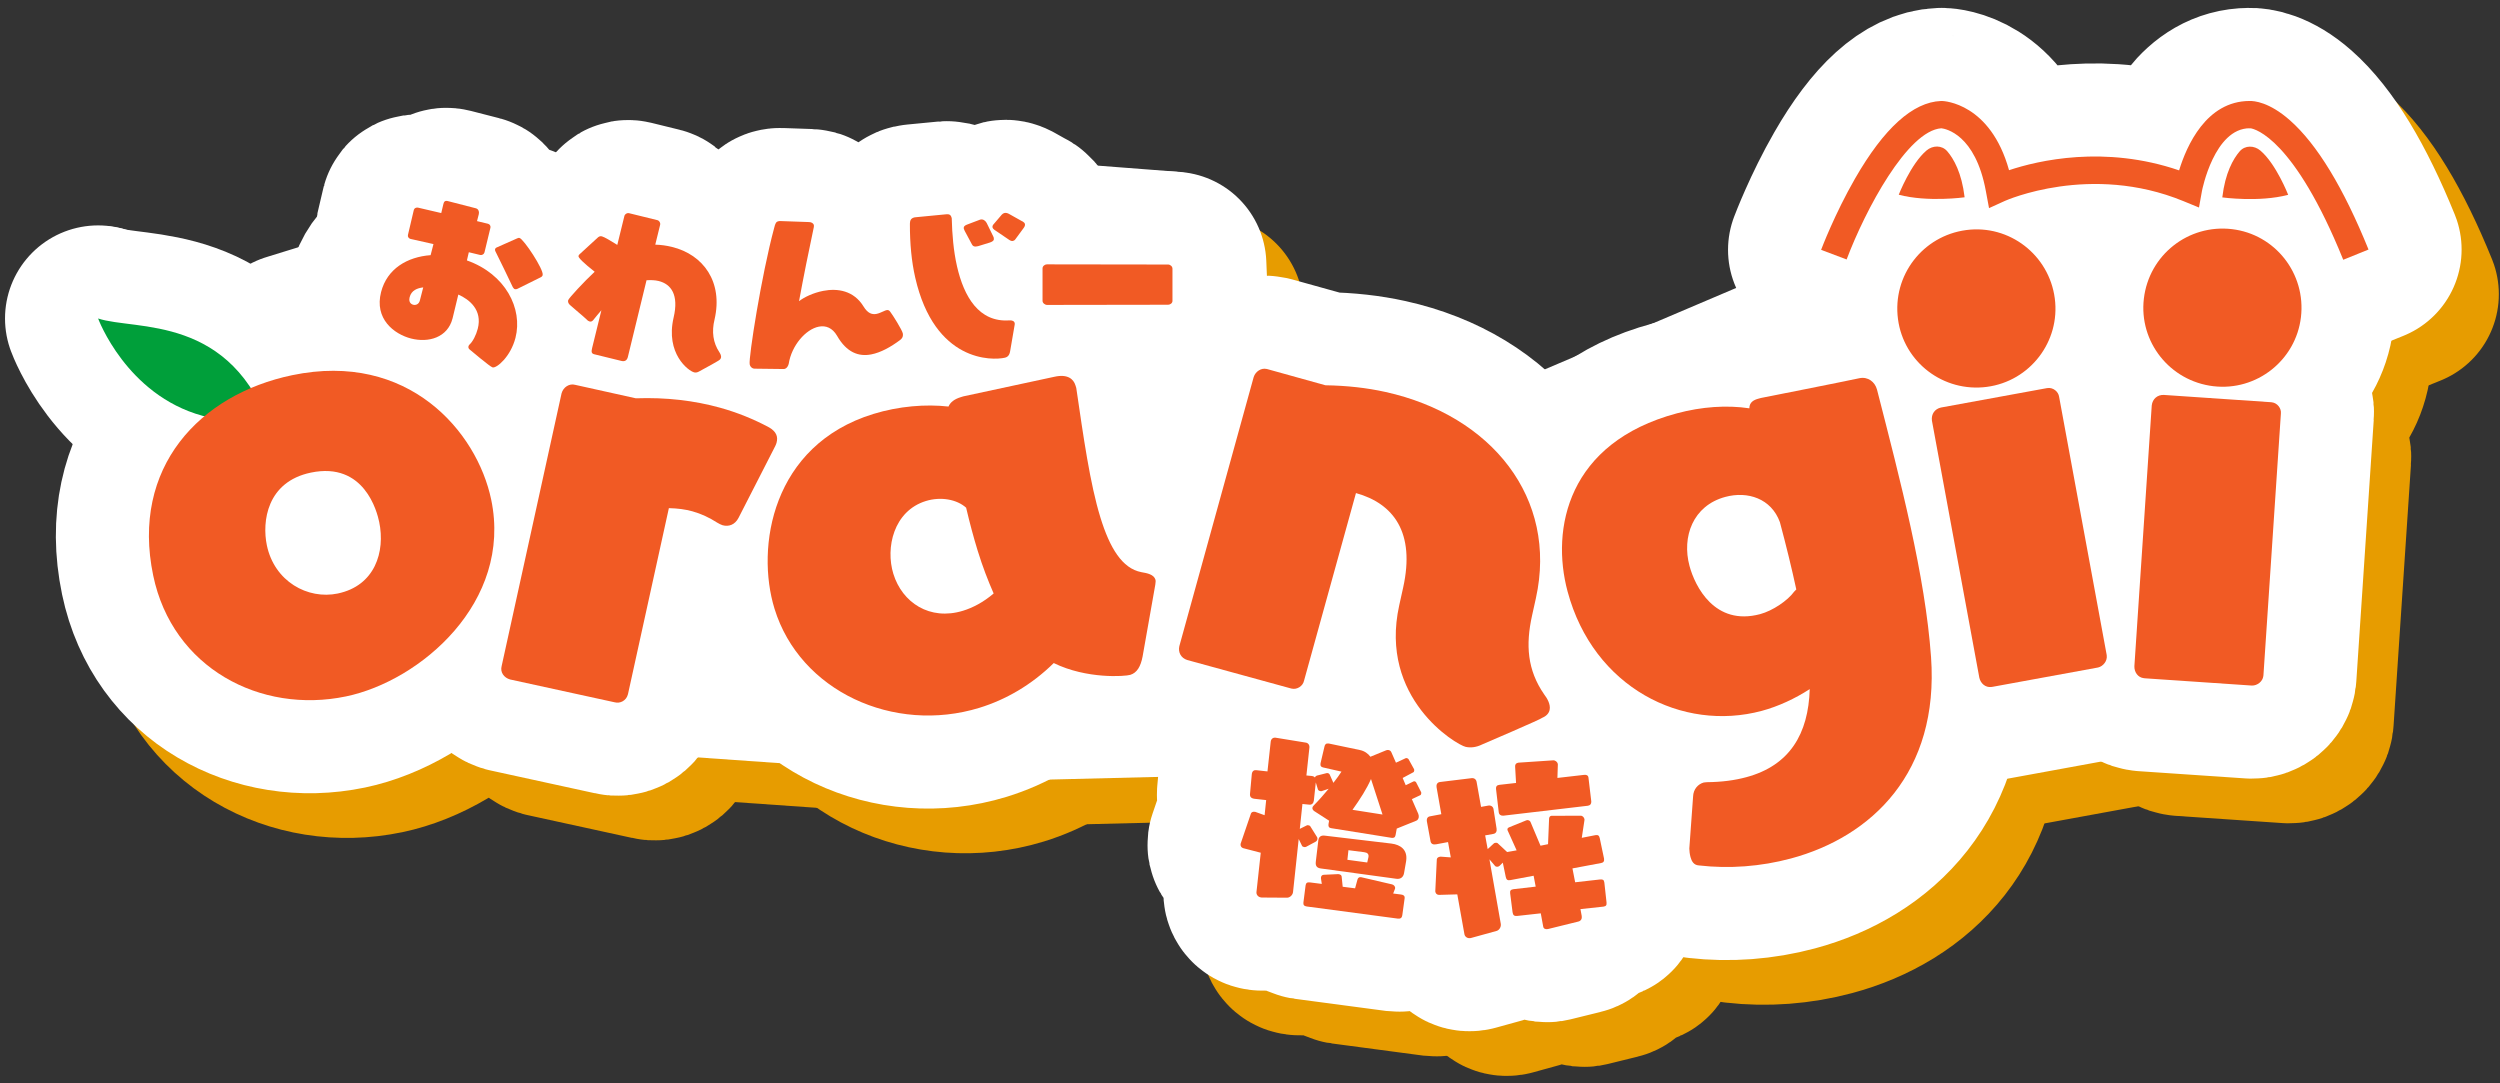 <?xml version="1.0" encoding="UTF-8"?><svg id="a" xmlns="http://www.w3.org/2000/svg" viewBox="0 0 2686 1164"><rect x="0" y="0" width="2686" height="1164" fill="#333333" stroke="none"/><defs><style>.u{fill:#f15a24;}.u,.v,.w{stroke-width:0px;}.x{stroke:#fff;}.x,.y{fill:none;stroke-linecap:round;stroke-linejoin:round;stroke-width:200px;}.y{stroke:#e79c00;}.v{fill:#fff;}.w{fill:#009f3a;}</style></defs><g id="b"><polygon class="y" points="2040.59 408.49 1698.52 554.05 1308.59 524.49 1300.59 332.49 1092.59 316.49 716.59 308.49 355.7 419.78 325.04 728.93 1141.25 786.18 2184.59 760.49 2427.64 554.05 2373.97 312.91 2040.59 408.49"/><g id="c"><path class="y" d="M1540.68,938.23l-1.28,7c-.53,2.64-1.96,3.23-4.24,2.94l-64.88-10.37c-2.29-.29-3.28-1.58-2.97-4.06l.07-.57.63-3.41-16.1-10.37c-1.24-.93-2.04-2.2-1.87-3.53.1-.76.6-1.66,1.48-2.52,5.11-5.16,10.77-11.6,16.02-17.9l-7.48,2.53c-.4.14-.78.09-1.36.02-.95-.12-2.24-.67-2.69-1.7l-2.32-7.65-2.09,19.48c-.34,2.67-1.97,4.78-5.01,4.4l-7.26-.73-2.82,26.74,7.44-3.7c.43-.33,1-.26,1.76-.16.76.1,1.69.41,2.16,1.24l7.24,11.57c.31.62.43,1.22.33,1.98-.15,1.14-.89,2.4-1.91,2.85l-10.18,5.48c-.62.31-1.41.4-1.98.33-1.14-.14-2.23-.67-2.52-1.48l-3.53-7.22-6.1,57.1c-.41,3.24-3.47,5.95-6.37,5.97l-27.27-.18-.76-.1c-3.24-.41-5.21-3.18-4.87-5.84l4.59-42.19-18.93-4.92c-2.04-.65-2.97-2.51-2.75-4.22l.07-.57,11.09-32.46c.58-1.48,2.2-2.04,3.91-1.83l.76.1,9.99,3.59,1.68-16.24-12.41-1.38c-3.81-.48-5.14-2.2-4.97-5.09l1.93-21.24.05-.38c.41-3.24,2.48-4.33,4.77-4.04l12.03,1.33,3.5-32.07c.36-2.86,2.51-4.52,5.17-4.18l32.43,5.28c2.67.34,4.31,2.68,3.94,5.53l-3.21,29.79,6.12.58c1.14.15,2.24.67,3.09,1.55.31-.93.98-1.62,2.2-2.04l10.2-2.58c.4-.14.78-.09,1.16-.05.95.12,1.86.63,2.31,1.65l3.92,8.82c3.46-4.4,6.52-8.66,8.69-12.06l-19.38-4.4c-2.45-.5-3.47-1.6-3.18-3.89l.12-.95,4.21-17.85c.46-2.07,1.6-3.47,4.27-3.14l.57.07,33,6.91c5.09,1.03,8.99,3.85,11.47,7.26l16.95-6.94c.81-.28,1.6-.38,2.36-.28,1.33.17,2.59.91,3.18,2.34l4.96,11.28,10.49-4.86c.21-.17.59-.12.97-.07.76.1,1.5.38,2,1.03l5.98,10.82c.14.41.26,1,.19,1.58-.1.76-.38,1.5-1,1.81l-11.42,6.1,3.27,7.77,8.25-3.98c.4-.14.81-.28,1.19-.23.57.07,1.47.57,1.78,1.2l5.27,10.34c.33.43.26,1,.19,1.58-.1.76-.38,1.5-1.01,1.81l-9.06,4.27,6.9,15.78c.42,1.22.66,2.4.51,3.55-.22,1.72-1.2,3.33-2.82,3.9l-20.81,8.39ZM1444.1,1021.96c-3.05-.39-4.02-1.87-3.7-4.34l2.32-18.29c.34-2.67,1.82-3.64,4.48-3.3l12.95,1.65-.85-5.53c-.12-.6-.07-.98,0-1.55.19-1.52,1.1-2.57,2.86-2.73l15.58-.73.76.1c1.72.22,2.93,1.34,2.97,2.5l1.12,10.98,13.33,1.69,2.54-9.36c.41-1.69,1.72-2.88,3.63-2.63l.38.05,33.09,7.69c1.88.43,3.59,2.2,3.35,4.1l-.07.57-2.01,5.16,8.57,1.09c2.67.34,4.07,1.49,3.73,4.15l-2.49,18.07c-.34,2.67-1.87,4.02-4.72,3.66l-97.84-13.02ZM1459.54,981.15c-4.19-.53-6.5-2.18-5.82-7.52l2.71-22.88c.48-3.81,3.01-5.43,6.82-4.94l71.7,8.53c10.09,1.28,17.32,6.85,15.89,18.09l-.15,1.14-2.17,12.5c-.75,4.35-3.76,6.68-8.13,6.12l-80.86-11.05ZM1513,884.97c-4.41,10.28-11.64,21.55-19.88,33.09l32.26,5.07-12.38-38.15ZM1510.27,968.82l.05-.38c.34-2.67-.99-4.38-4.61-4.84l-16.95-2.15-1.12,10.31,21.31,2.9,1.32-5.83Z"/><path class="y" d="M1762.12,1022.14l-24.08,2.6,1.32,7.18.06.38c.42,2.66-.75,5.17-3.75,5.84l-32.38,7.98-.57.09c-2.47.39-4.35-.49-4.71-2.76l-2.6-14.17-25.41,2.81c-3.25.31-4.41-.86-4.91-4.09l-2.55-20.01c-.47-3.03.7-4.19,3.17-4.58l.76-.12,23.48-2.7-2.22-11.7-24.74,4.65-.57.09c-2.84.44-3.97-.55-4.61-3.36l-3.19-15.43-3.54,3.47c-.51.47-1.24.77-1.81.86-1.33.21-2.55-.18-3.05-.88l-5.96-7.04,12.21,69.42c.5,3.23-1.68,6.68-4.47,7.5l-27.57,7.61-.76.12c-3.23.5-5.89-1.61-6.3-4.26l-7.65-42.73-19.74.56c-2.14-.06-3.55-1.58-3.82-3.29l-.09-.57,1.64-34.27c.14-1.58,1.54-2.57,3.25-2.84l.76-.12,11.01.81-2.96-16.45-13.03,2.43c-3.42.53-5.36-.72-5.81-3.56l-3.86-20.97c-.53-3.42.93-5.2,3.4-5.58l12.08-2.28-5.13-29.13c-.42-2.66.78-4.98,3.43-5.4l.38-.06,33.95-4.14c2.87-.25,4.88,1.38,5.32,4.22l4.75,26.66,7.94-1.43c2.47-.39,5.01.97,5.46,3.81l3.29,21.06c.42,2.66-.56,5.14-3.59,5.61l-8.7,1.56,2.7,14.74,6.63-6.09c.32-.44,1.08-.56,1.65-.65.95-.15,1.93-.1,2.61.56l10.01,9.32,10.22-1.79-9.51-21.06c-.25-.35-.31-.73-.37-1.11-.21-1.33.62-2.24,2.65-2.94l17.18-6.96c.38-.06.73-.31,1.11-.37,1.71-.27,3.21.66,3.77,1.74l10.82,25.71,8.1-1.65,1.13-27.58c.14-1.58.94-2.67,2.46-2.91.38-.06.79.07,1.17.01l30.5-.1c1.95.08,3.61,1.96,3.9,3.86.03.19-.1.6-.04.98l-2.87,18.91,14.71-2.88c2.66-.42,3.94.36,4.58,3.17l4.55,21.64.09.57c.42,2.66-.7,4.19-3.17,4.58l-30.78,5.78,2.91,14.9,26.93-3.04c2.87-.26,3.97.55,4.36,3.01l.12.76,2.31,21.02c.26,2.87-.55,3.97-3.2,4.39l-.76.12ZM1745.76,913.72l-90.46,10.64c-2.68.23-4.63-1.02-5.02-3.49l-2.91-24.81c-.34-3.44,1.05-4.44,3.52-4.82l17.95-2.03-.99-17.53c-.17-2.31.95-3.84,3.23-4.2l.57-.09,36.93-2.47c2.5-.2,4.75,1.78,5.08,3.87l.09.57-.46,14.46,28.25-3.25c2.47-.39,4.7.23,5.08,2.7l3.06,25.76c.2,2.5-1.09,4.25-3.55,4.64l-.38.06Z"/></g><g id="d"><path class="y" d="M332.01,512.78c-42.36-128.13-146.75-109.25-186.62-122.61,0,0,30.25,82.07,112.09,104.53,81.84,22.46,74.53,18.08,74.53,18.08Z"/><path class="y" d="M147.61,390.81c31.68,43.46,132.28,52.48,180.56,122.34"/></g><g id="e"><path class="y" d="M411.71,796.23c-91.92,19.15-186.43-30.61-207.1-129.86-24.2-116.18,50.08-194.61,149.34-215.28,124.63-25.96,198.53,60.45,213.8,133.76,22.91,109.98-75.95,194.7-156.03,211.38ZM447.39,608.74c-2.23-10.72-15.88-64.95-73.4-52.97-47.37,9.87-52.57,52.72-47.28,78.1,8.11,38.91,43.96,58.51,76.11,51.81,40.04-8.34,51.28-44.8,44.58-76.95Z"/><path class="y" d="M588.12,778.05c-6.66-1.84-10.98-7.82-9.14-14.48l64.37-292.99c1.84-6.66,8.38-10.83,14.49-9.14l65.32,14.49c32.59-1.14,62.69,2.41,90.45,10.1,18.88,5.23,36.58,12.52,52.72,21.17,7.71,4.53,9.82,9.89,7.97,16.55-.61,2.22-1.78,4.29-3.11,6.91l-37.77,73.83c-3.82,7.31-10.44,9.66-17.11,7.81-1.67-.46-3.73-1.63-5.8-2.8-8.12-5.24-17.09-9.51-26.53-12.13-7.77-2.15-15.85-3.2-25.35-3.43l-43.85,199.45-.31,1.11c-1.69,6.11-8.07,9.71-14.18,8.02l-112.17-24.48Z"/><path class="y" d="M1267.61,753.32c-2.07,10.89-6.06,17.54-13.21,19.74-5.5,1.69-46.76,4.74-82.25-12.67-24.06,23.67-51.75,39.43-79.83,48.07-91.95,28.29-192.91-17.8-220.18-106.44-20.33-66.07-2.83-175.72,106.19-209.26,27.53-8.47,56.37-10.71,80.72-7.96,2.12-4.87,6.57-8.04,13.17-10.08l2.75-.85,97.79-21.04c14.66-3.3,20.71,2.67,22.74,9.27l.85,2.76c7.7,52.47,14.73,102.74,25.91,139.08,10.17,33.04,23.5,54.85,44,58.79,6.35,1.05,13.43,2.5,15.12,8,.34,1.1.3,2.93-.13,5.47l-13.64,77.12ZM1090.42,639.69c-4.4-14.31-8.43-29.35-12.41-46.21-10-8.98-27.23-12.11-43.2-7.2-34.68,10.67-43.63,50.18-34.99,78.26,9.49,30.83,39.09,50.65,74.88,39.64,10.46-3.22,21.9-9.15,32.87-18.55-6.05-13.81-11.9-28.89-17.15-45.95Z"/><path class="y" d="M1686.06,709.28c-6.97,31.5-5.26,58.43,13.08,84.9,2.75,3.56,7.13,10.43,5.76,16.62-.75,3.37-3.18,6.37-7.74,8.31-.25,1.13-64.77,28.74-64.77,28.74-6.62,3.26-12.62,3.7-17.68,2.58-10.13-2.24-93.52-51.96-71.38-152.08l4.23-19.12c13.06-59.06-10.15-90.15-50.71-101.48l-55.85,201.8c-1.25,5.63-7.43,9.57-13.05,8.32l-1.13-.25-111.24-30.5c-6.63-2.06-10.01-8.11-8.51-14.86l79.88-289.12c1.93-6.06,8.11-10.01,13.74-8.76l1.13.25,62.25,17.31c22.93.36,44.24,2.71,64.49,7.19,114.18,25.26,185.37,114.16,161.61,221.59l-4.11,18.56Z"/><path class="y" d="M1859.06,903.72c.28-7.83,5.36-13.37,11.48-15.01,1.11-.3,2.38-.04,3.49-.34,16.06-.14,29.86-2.05,42.11-5.34,46.73-12.54,66.83-46.57,68.23-94.66-15.75,10.2-33.77,18.61-51.57,23.39-85.12,22.85-180.82-24.82-208.6-128.31-18.07-67.32.03-159.86,117.43-191.37,26.7-7.17,53.64-9.03,77.88-5.39.02-6.57,4.74-9.02,9.74-10.37l2.78-.75s92.89-18.37,105.83-21.25c9.05-1.83,16.56,3.91,18.8,12.25,25.17,98.22,51.8,199.62,58.06,287.41,8.85,124.07-63.88,193.1-150.67,216.4-32.27,8.66-66.18,11.2-98.8,7.43-5.45-.32-7.76-4.48-8.96-8.93-.9-3.34-1.24-6.83-1.28-9.2l4.06-55.96ZM1969.94,681.3c-4.86-22.56-10.88-47.18-17.6-72.22-9.25-25.55-34.68-33.64-58.6-27.22-35.05,9.41-46.91,43.01-38.54,74.17,5.82,21.69,26.97,64.92,75.93,51.78,13.36-3.58,29.52-14.48,36.48-24.1l2.34-2.41Z"/><path class="y" d="M2174.78,463.65c-46.83,6.17-89.49-26.55-95.59-72.81-6.17-46.83,26.55-89.49,73.38-95.67,46.26-6.1,88.92,26.62,95.1,73.45,6.1,46.26-26.62,88.92-72.88,95.02ZM2180.67,785.93l-1.14.15c-6.28.83-11.53-3.71-12.93-9.92l-50.94-276.25c-.9-6.85,2.99-12.6,9.76-14.07l113.47-20.77,1.14-.15c5.71-.75,11.53,3.71,12.28,9.42l51.02,276.82.15,1.15c.75,5.71-3.71,11.53-9.34,12.85l-113.47,20.78Z"/><path class="y" d="M2418.08,462.95c-46.91-5.55-80.2-47.77-74.71-94.11,5.55-46.91,47.77-80.2,94.68-74.65,46.34,5.48,79.63,47.71,74.08,94.61-5.48,46.34-47.71,79.63-94.04,74.14ZM2344.41,776.76l-1.14-.14c-6.29-.74-10.26-6.44-10.09-12.8l18.66-280.28c.81-6.87,6-11.47,12.93-11.23l115.09,7.82,1.14.14c5.72.68,10.26,6.43,9.58,12.16l-18.73,280.85-.14,1.15c-.68,5.72-6.43,10.26-12.22,10.15l-115.09-7.81Z"/></g><g id="f"><path class="y" d="M526.17,390.24c-5.26,20.46-25.79,26.28-44.57,21.45-18.22-4.69-39.58-21.08-32.17-49.9,6.45-25.11,28.15-37.77,53.22-39.65l3.06-11.9-24.74-5.56c-1.86-.48-3.15-2.4-2.67-4.26l6.28-26.73.05-.19c.48-1.86,2.49-2.73,4.39-2.44l25.06,5.85c1.15-4.46,1.82-7.86,2.3-9.72.57-2.23,1.43-4,4.78-3.14l30.13,7.74c3.16.81,3.65,4.31,3.13,6.35l-1.91,7.44,11.57,2.78.37.1c1.86.48,2.91,2.53,2.48,4.2l-6.41,26.5c-.48,1.86-2.4,3.15-4.49,2.81l-12.32-2.97c-.77,2.98-1.29,5.81-2.06,8.8,41.44,14.62,60.25,51.76,52.17,83.19-5.16,20.08-20.15,32.88-24.61,31.74-2.79-.72-23.45-18.32-24.6-19.22-1.16-.89-1.61-2.2-1.28-3.5.14-.56.47-1.06,1.03-1.72,3.61-3.24,7.19-10.24,8.96-17.12,5.21-20.27-9.15-31.5-20.9-36.7l-6.04,25.02-.19.74ZM494.72,356.78c-6.34.75-12.69,3.09-14.6,10.52-1.72,6.7,3.3,7.99,3.86,8.13,2.79.72,6.1-.62,7.11-4.52l3.63-14.13ZM596.06,358.25c-1.12.5-1.96.68-2.7.49-.93-.24-1.72-1.04-2.41-2.21-4.22-9.02-14.47-30.09-18.79-38.73-.23-.66-.46-1.31-.27-2.05s.8-1.58,2.11-2.04l21.49-9.54c1.12-.5,1.77-.73,2.7-.49,4.46,1.15,26.32,34.13,24.84,39.89-.24.92-.85,1.76-2.2,2.4l-24.77,12.27Z"/><path class="y" d="M678.67,428.69c-3.17-.78-3.55-2.46-2.5-6.74l9.98-40.65c-3.01,3.41-5.89,7.06-8.71,10.51-1.11,1.31-2.28,2.02-3.95,1.6-.93-.23-2.15-.92-3.22-2.18-4.49-4.27-13.41-11.4-18.09-15.71-1.92-1.85-2.07-3.68-1.74-4.98.5-2.05,17.2-20.1,28.47-30.57q-18.04-14.32-17.39-16.93c.14-.56.51-1.27,1.02-1.73l19.39-17.78c1.3-1.27,2.69-2.11,4.75-1.6,2.61.64,10.36,5.31,16.53,9.2l7.6-30.96c.55-2.24,2.87-3.65,5.11-3.1l30.21,7.42c2.24.55,3.65,2.87,3.1,5.11l-5.22,21.26c6.29.16,12.21,1.02,17.98,2.44,33.75,8.29,55.02,37.63,45.73,77.87-3.25,13.24-1.62,25.1,5.18,35.28.7,1.16,2.29,3.53,1.7,5.95-.28,1.12-1.11,2.1-2.5,2.95-.09.37-20.86,11.68-20.86,11.68-2.09,1.26-3.9,1.41-5.4,1.05-6.34-1.56-31.01-20.27-22.13-58.82,5.86-24.67-2.8-36.08-16.04-39.34-4.1-1.01-8.43-1.08-13.04-.83l-20.06,82.47c-.87,3.54-3.24,5.13-6.78,4.26l-29.09-7.14Z"/><path class="y" d="M850.88,444.12c-2.75-.05-4.88-1.99-5.43-4.82-1.27-6.6,12.53-95.3,26.33-146.46,1.2-4.93,2.04-6.65,4.68-7.16.57-.11,1.13-.22,1.92-.18l30.91,1.08c2.56.09,4.74,1.23,5.17,3.5.07.38.03,1.17-.05,1.77-5.45,25.5-11.34,54.79-15.92,79.73,5.26-4.14,15.09-8.97,26.02-11.08,15.27-2.94,32.76-.45,43.34,16.87,4.58,7.53,9.32,8.76,13.84,7.89,2.64-.51,5.13-1.77,7.67-2.85,1.25-.63,2.34-1.04,3.29-1.22,1.32-.25,2.33-.06,3.6,1.46,2.58,3.22,13.04,19.97,13.73,23.55.44,2.26.15,4.86-3.1,7.25-9.92,7.39-20.51,13.33-30.87,15.33-13.39,2.58-26.38-1.95-36.73-20.1-4.95-8.43-11.94-11.19-19.48-9.74-14.14,2.73-29.33,20.32-32.4,39.89-.43,1.84-1.77,5.03-4.79,5.61-.38.07-.79-.04-1.17.03l-30.58-.37Z"/><path class="y" d="M1125.36,424.91c-.7,4.7-2.61,6.7-5.79,7.43-13.29,3.03-75.43,5.19-96.27-86.16-3.93-17.22-5.77-36.5-5.7-57.78.19-2.61.26-5.77,4.94-6.84.56-.13,1.17-.07,1.73-.2l32.95-3.18c2.9-.27,4.59,1.12,5.19,3.74.13.56.26,1.12.19,1.73.38,15.47,1.77,33.67,5.62,50.52,7.39,32.39,23.43,60.43,56.37,58.04,2.52-.18,5.06.62,5.58,2.86.13.56.07,1.17.01,1.77l-4.82,28.08ZM1091.4,312.32l-1.5.34c-2.81.64-4.52.05-5.55-1.88l-7.9-14.75c-.4-.89-.76-1.6-.89-2.16-.55-2.43.96-3.56,3.12-4.45l14.32-5.43.56-.13c2.81-.64,5.46,1.51,6.58,3.82l7.01,14.35c.32.51.45,1.08.57,1.64.51,2.25-.54,3.67-4.01,4.85l-12.33,3.8ZM1131.06,304.86c-.72,1.15-1.76,1.78-2.7,1.99-1.31.3-2.6-.19-3.98-1.06l-16.07-10.91c-1.19-.91-1.78-1.76-1.95-2.5-.34-1.5.53-2.88,1.33-3.65l8.55-10.03c.95-1,1.8-1.59,2.93-1.85,1.5-.34,3.16.06,4.73.88l14.23,7.98.65.25c1.38.86,2.16,1.67,2.41,2.79s-.19,2.61-1.25,4.03l-8.87,12.07Z"/><path class="y" d="M1164.9,375.61c-2.11,0-4.8-1.92-4.8-4.41v-34.95c0-2.3,2.5-4.22,4.61-4.22l130.38.19c2.11,0,4.61,1.92,4.61,4.42v34.75c0,2.3-2.5,4.03-4.61,4.03l-130.19.2Z"/></g><g id="g"><path class="y" d="M2557.58,327.1c-52.75-130.21-94.69-140.51-99.58-141.27l-1.12.25.23-.29c-38.13,0-51.19,66.65-51.31,67.32l-3.21,17.85-16.78-6.89c-99.89-41.05-190.82-.64-191.73-.23l-17.07,7.77-3.43-18.43c-11.25-60.95-43.29-66.83-47.8-67.36-36.3,2.51-81.61,87.54-101.78,140.95l-27.41-10.34c.59-1.56,14.64-38.59,36.42-76.51,31.14-54.21,62.24-82.28,92.42-83.42l.48-.02h.48c2.26.07,52.08,2.32,72.12,74.38,31.25-10.41,102.52-27.23,182.72.19,8.09-26.42,29.16-74.35,75.57-74.56,4.98-.15,21.22,1.09,43.45,20.7,29.13,25.69,57.55,72.43,84.49,138.91l-27.15,11ZM2458.46,185.73h0Z"/><g id="h"><path class="y" d="M2446.32,210.59c-6.95,8.09-15.58,23.12-18.68,49.49,0,0,39.52,5.51,70.77-2.76,0,0-12.87-33.09-29.83-47.52-6.7-5.71-16.52-5.88-22.25.8Z"/><path class="y" d="M2132.1,210.48c6.95,8.09,15.58,23.12,18.68,49.49,0,0-39.52,5.51-70.77-2.76,0,0,12.87-33.09,29.83-47.52,6.7-5.7,16.52-5.88,22.25.8Z"/></g></g><polygon class="x" points="2000.59 360.49 1658.52 506.05 1268.59 476.49 1260.59 284.49 1052.59 268.49 676.59 260.49 315.7 371.78 285.04 680.93 1101.25 738.18 2144.59 712.49 2387.64 506.05 2333.97 264.91 2000.59 360.49"/><g id="i"><path class="x" d="M1500.68,890.23l-1.28,7c-.53,2.64-1.96,3.23-4.24,2.94l-64.88-10.37c-2.29-.29-3.28-1.58-2.97-4.06l.07-.57.63-3.41-16.1-10.37c-1.24-.93-2.04-2.2-1.87-3.53.1-.76.6-1.66,1.48-2.52,5.11-5.16,10.77-11.6,16.02-17.9l-7.48,2.53c-.4.14-.78.09-1.36.02-.95-.12-2.24-.67-2.69-1.7l-2.32-7.65-2.09,19.48c-.34,2.67-1.97,4.78-5.01,4.4l-7.26-.73-2.82,26.74,7.44-3.7c.43-.33,1-.26,1.76-.16.76.1,1.69.41,2.16,1.24l7.24,11.57c.31.62.43,1.22.33,1.98-.15,1.14-.89,2.4-1.91,2.85l-10.18,5.48c-.62.31-1.41.4-1.98.33-1.14-.14-2.23-.67-2.52-1.48l-3.53-7.22-6.1,57.1c-.41,3.24-3.47,5.95-6.37,5.97l-27.27-.18-.76-.1c-3.24-.41-5.21-3.18-4.87-5.84l4.59-42.19-18.93-4.92c-2.04-.65-2.97-2.51-2.75-4.22l.07-.57,11.09-32.46c.58-1.48,2.2-2.04,3.91-1.83l.76.1,9.99,3.59,1.68-16.24-12.41-1.38c-3.81-.48-5.14-2.2-4.97-5.09l1.93-21.24.05-.38c.41-3.24,2.48-4.33,4.77-4.04l12.03,1.33,3.5-32.07c.36-2.86,2.51-4.52,5.17-4.18l32.43,5.28c2.67.34,4.31,2.68,3.94,5.53l-3.21,29.79,6.12.58c1.14.15,2.24.67,3.09,1.55.31-.93.98-1.62,2.2-2.04l10.2-2.58c.4-.14.78-.09,1.16-.05.95.12,1.86.63,2.31,1.65l3.92,8.82c3.46-4.4,6.52-8.66,8.69-12.06l-19.38-4.4c-2.45-.5-3.47-1.6-3.18-3.89l.12-.95,4.21-17.85c.46-2.07,1.6-3.47,4.27-3.14l.57.07,33,6.91c5.09,1.03,8.99,3.85,11.47,7.26l16.95-6.94c.81-.28,1.6-.38,2.36-.28,1.33.17,2.59.91,3.18,2.34l4.96,11.28,10.49-4.86c.21-.17.59-.12.97-.07.76.1,1.5.38,2,1.03l5.98,10.82c.14.41.26,1,.19,1.58-.1.76-.38,1.5-1,1.81l-11.42,6.1,3.27,7.77,8.25-3.98c.4-.14.81-.28,1.19-.23.57.07,1.47.57,1.78,1.2l5.27,10.34c.33.43.26,1,.19,1.58-.1.76-.38,1.5-1.01,1.81l-9.06,4.27,6.9,15.78c.42,1.22.66,2.4.51,3.55-.22,1.72-1.2,3.33-2.82,3.9l-20.81,8.39ZM1404.1,973.96c-3.05-.39-4.02-1.87-3.7-4.34l2.32-18.29c.34-2.67,1.82-3.64,4.48-3.3l12.95,1.65-.85-5.53c-.12-.6-.07-.98,0-1.55.19-1.52,1.1-2.57,2.86-2.73l15.58-.73.76.1c1.72.22,2.93,1.34,2.97,2.5l1.12,10.98,13.33,1.69,2.54-9.36c.41-1.69,1.72-2.88,3.63-2.63l.38.05,33.09,7.69c1.88.43,3.59,2.2,3.35,4.1l-.07.57-2.01,5.16,8.57,1.09c2.67.34,4.07,1.49,3.73,4.15l-2.49,18.07c-.34,2.67-1.87,4.02-4.72,3.66l-97.84-13.02ZM1419.54,933.15c-4.19-.53-6.5-2.18-5.82-7.52l2.71-22.88c.48-3.81,3.01-5.43,6.82-4.94l71.7,8.53c10.09,1.28,17.32,6.85,15.89,18.09l-.15,1.14-2.17,12.5c-.75,4.35-3.76,6.68-8.13,6.12l-80.86-11.05ZM1473,836.97c-4.41,10.28-11.64,21.55-19.88,33.09l32.26,5.07-12.38-38.15ZM1470.27,920.82l.05-.38c.34-2.67-.99-4.38-4.61-4.84l-16.95-2.15-1.12,10.31,21.31,2.9,1.32-5.83Z"/><path class="x" d="M1722.12,974.14l-24.08,2.6,1.32,7.18.06.38c.42,2.66-.75,5.17-3.75,5.84l-32.38,7.98-.57.09c-2.47.39-4.35-.49-4.71-2.76l-2.6-14.17-25.41,2.81c-3.25.31-4.41-.86-4.91-4.09l-2.55-20.01c-.47-3.03.7-4.19,3.17-4.58l.76-.12,23.48-2.7-2.22-11.7-24.74,4.65-.57.09c-2.84.44-3.97-.55-4.61-3.36l-3.19-15.43-3.54,3.47c-.51.47-1.24.77-1.81.86-1.33.21-2.55-.18-3.05-.88l-5.96-7.04,12.21,69.42c.5,3.23-1.68,6.68-4.47,7.5l-27.57,7.61-.76.12c-3.23.5-5.89-1.61-6.3-4.26l-7.65-42.73-19.74.56c-2.14-.06-3.55-1.58-3.82-3.29l-.09-.57,1.64-34.27c.14-1.58,1.54-2.57,3.25-2.84l.76-.12,11.01.81-2.96-16.45-13.03,2.43c-3.42.53-5.36-.72-5.81-3.56l-3.86-20.97c-.53-3.42.93-5.2,3.4-5.58l12.08-2.28-5.13-29.13c-.42-2.66.78-4.98,3.43-5.4l.38-.06,33.95-4.14c2.87-.25,4.88,1.38,5.32,4.22l4.75,26.66,7.94-1.43c2.47-.39,5.01.97,5.46,3.81l3.29,21.06c.42,2.66-.56,5.14-3.59,5.61l-8.7,1.56,2.7,14.74,6.63-6.09c.32-.44,1.08-.56,1.65-.65.95-.15,1.93-.1,2.61.56l10.01,9.32,10.22-1.79-9.51-21.06c-.25-.35-.31-.73-.37-1.11-.21-1.33.62-2.24,2.65-2.94l17.18-6.96c.38-.06.73-.31,1.11-.37,1.71-.27,3.21.66,3.77,1.74l10.82,25.71,8.1-1.65,1.13-27.58c.14-1.58.94-2.67,2.46-2.91.38-.06.79.07,1.17.01l30.5-.1c1.95.08,3.61,1.96,3.9,3.86.03.19-.1.6-.04.98l-2.87,18.91,14.71-2.88c2.66-.42,3.94.36,4.58,3.17l4.55,21.64.09.57c.42,2.66-.7,4.19-3.17,4.58l-30.78,5.78,2.91,14.9,26.93-3.04c2.87-.26,3.97.55,4.36,3.01l.12.76,2.31,21.02c.26,2.87-.55,3.97-3.2,4.39l-.76.12ZM1705.76,865.72l-90.46,10.64c-2.68.23-4.63-1.02-5.02-3.49l-2.91-24.81c-.34-3.44,1.05-4.44,3.52-4.82l17.95-2.03-.99-17.53c-.17-2.31.95-3.84,3.23-4.2l.57-.09,36.93-2.47c2.5-.2,4.75,1.78,5.08,3.87l.09.57-.46,14.46,28.25-3.25c2.47-.39,4.7.23,5.08,2.7l3.06,25.76c.2,2.5-1.09,4.25-3.55,4.64l-.38.06Z"/></g><g id="j"><path class="x" d="M292.01,464.78c-42.36-128.13-146.75-109.25-186.62-122.61,0,0,30.25,82.07,112.09,104.53,81.84,22.46,74.53,18.08,74.53,18.08Z"/><path class="x" d="M107.61,342.81c31.68,43.46,132.28,52.48,180.56,122.34"/></g><g id="k"><path class="x" d="M371.71,748.23c-91.92,19.15-186.43-30.61-207.1-129.86-24.2-116.18,50.08-194.61,149.34-215.28,124.63-25.96,198.53,60.45,213.8,133.76,22.91,109.98-75.95,194.7-156.03,211.38ZM407.39,560.74c-2.23-10.72-15.88-64.95-73.4-52.97-47.37,9.87-52.57,52.72-47.28,78.1,8.11,38.91,43.96,58.51,76.11,51.81,40.04-8.34,51.28-44.8,44.58-76.95Z"/><path class="x" d="M548.12,730.05c-6.66-1.84-10.98-7.82-9.14-14.48l64.37-292.99c1.84-6.66,8.38-10.83,14.49-9.14l65.32,14.49c32.59-1.14,62.69,2.41,90.45,10.1,18.88,5.23,36.58,12.52,52.72,21.17,7.71,4.53,9.82,9.89,7.97,16.55-.61,2.22-1.78,4.29-3.11,6.91l-37.77,73.83c-3.82,7.31-10.44,9.66-17.11,7.81-1.67-.46-3.73-1.63-5.8-2.8-8.12-5.24-17.09-9.51-26.53-12.13-7.77-2.15-15.85-3.2-25.35-3.43l-43.85,199.45-.31,1.11c-1.69,6.11-8.07,9.71-14.18,8.02l-112.17-24.48Z"/><path class="x" d="M1227.61,705.32c-2.07,10.89-6.06,17.54-13.21,19.74-5.5,1.69-46.76,4.74-82.25-12.67-24.06,23.67-51.75,39.43-79.83,48.07-91.95,28.29-192.91-17.8-220.18-106.44-20.33-66.07-2.83-175.72,106.19-209.26,27.53-8.47,56.37-10.71,80.72-7.96,2.12-4.87,6.57-8.04,13.17-10.08l2.75-.85,97.79-21.04c14.66-3.3,20.71,2.67,22.74,9.27l.85,2.76c7.7,52.47,14.73,102.74,25.91,139.08,10.17,33.04,23.5,54.85,44,58.79,6.35,1.05,13.43,2.5,15.12,8,.34,1.1.3,2.93-.13,5.47l-13.64,77.12ZM1050.42,591.69c-4.4-14.31-8.43-29.35-12.41-46.21-10-8.98-27.23-12.11-43.2-7.2-34.68,10.67-43.63,50.18-34.99,78.26,9.49,30.83,39.09,50.65,74.88,39.64,10.46-3.22,21.9-9.15,32.87-18.55-6.05-13.81-11.9-28.89-17.15-45.95Z"/><path class="x" d="M1646.06,661.28c-6.97,31.5-5.26,58.43,13.08,84.9,2.75,3.56,7.13,10.43,5.76,16.62-.75,3.37-3.18,6.37-7.74,8.31-.25,1.13-64.77,28.74-64.77,28.74-6.62,3.26-12.62,3.7-17.68,2.58-10.13-2.24-93.52-51.96-71.38-152.08l4.23-19.12c13.06-59.06-10.15-90.15-50.71-101.48l-55.85,201.8c-1.25,5.63-7.43,9.57-13.05,8.32l-1.13-.25-111.24-30.5c-6.63-2.06-10.01-8.11-8.51-14.86l79.88-289.12c1.93-6.06,8.11-10.01,13.74-8.76l1.13.25,62.25,17.31c22.93.36,44.24,2.71,64.49,7.19,114.18,25.26,185.37,114.16,161.61,221.59l-4.11,18.56Z"/><path class="x" d="M1819.06,855.72c.28-7.83,5.36-13.37,11.48-15.01,1.11-.3,2.38-.04,3.49-.34,16.06-.14,29.86-2.05,42.11-5.34,46.73-12.54,66.83-46.57,68.23-94.66-15.75,10.2-33.77,18.61-51.57,23.39-85.12,22.85-180.82-24.82-208.6-128.31-18.07-67.32.03-159.86,117.43-191.37,26.7-7.17,53.64-9.03,77.88-5.39.02-6.57,4.74-9.02,9.74-10.37l2.78-.75s92.89-18.37,105.83-21.25c9.05-1.83,16.56,3.91,18.8,12.25,25.17,98.22,51.8,199.62,58.06,287.41,8.85,124.07-63.88,193.1-150.67,216.4-32.27,8.66-66.18,11.2-98.8,7.43-5.45-.32-7.76-4.48-8.96-8.93-.9-3.34-1.24-6.83-1.28-9.2l4.06-55.96ZM1929.94,633.3c-4.86-22.56-10.88-47.18-17.6-72.22-9.25-25.55-34.68-33.64-58.6-27.22-35.05,9.41-46.91,43.01-38.54,74.17,5.82,21.69,26.97,64.92,75.93,51.78,13.36-3.58,29.52-14.48,36.48-24.1l2.34-2.41Z"/><path class="x" d="M2134.78,415.65c-46.83,6.17-89.49-26.55-95.59-72.81-6.17-46.83,26.55-89.49,73.38-95.67,46.26-6.1,88.92,26.62,95.1,73.45,6.1,46.26-26.62,88.92-72.88,95.02ZM2140.67,737.93l-1.14.15c-6.28.83-11.53-3.71-12.93-9.92l-50.94-276.25c-.9-6.85,2.99-12.6,9.76-14.07l113.47-20.77,1.14-.15c5.71-.75,11.53,3.71,12.28,9.42l51.02,276.82.15,1.15c.75,5.71-3.71,11.53-9.34,12.85l-113.47,20.78Z"/><path class="x" d="M2378.08,414.95c-46.91-5.55-80.2-47.77-74.71-94.11,5.55-46.91,47.77-80.2,94.68-74.65,46.34,5.48,79.63,47.71,74.08,94.61-5.48,46.34-47.71,79.63-94.04,74.14ZM2304.41,728.76l-1.14-.14c-6.29-.74-10.26-6.44-10.09-12.8l18.66-280.28c.81-6.87,6-11.47,12.93-11.23l115.09,7.82,1.14.14c5.72.68,10.26,6.43,9.58,12.16l-18.73,280.85-.14,1.15c-.68,5.72-6.43,10.26-12.22,10.15l-115.09-7.81Z"/></g><g id="l"><path class="x" d="M486.17,342.24c-5.26,20.46-25.79,26.28-44.57,21.45-18.22-4.69-39.58-21.08-32.17-49.9,6.45-25.11,28.15-37.77,53.22-39.65l3.06-11.9-24.74-5.56c-1.86-.48-3.15-2.4-2.67-4.26l6.28-26.73.05-.19c.48-1.86,2.49-2.73,4.39-2.44l25.06,5.85c1.15-4.46,1.82-7.86,2.3-9.72.57-2.23,1.43-4,4.78-3.14l30.13,7.74c3.16.81,3.65,4.31,3.13,6.35l-1.91,7.44,11.57,2.78.37.1c1.86.48,2.91,2.53,2.48,4.2l-6.41,26.5c-.48,1.86-2.4,3.15-4.49,2.81l-12.32-2.97c-.77,2.98-1.29,5.81-2.06,8.8,41.44,14.62,60.25,51.76,52.17,83.19-5.16,20.08-20.15,32.88-24.61,31.74-2.79-.72-23.45-18.32-24.6-19.22-1.16-.89-1.61-2.2-1.28-3.5.14-.56.47-1.06,1.03-1.72,3.61-3.24,7.19-10.24,8.96-17.12,5.21-20.27-9.15-31.5-20.9-36.7l-6.04,25.02-.19.74ZM454.72,308.78c-6.34.75-12.69,3.09-14.6,10.52-1.72,6.7,3.3,7.99,3.86,8.13,2.79.72,6.1-.62,7.11-4.52l3.63-14.13ZM556.06,310.25c-1.12.5-1.96.68-2.7.49-.93-.24-1.72-1.04-2.41-2.21-4.22-9.02-14.47-30.09-18.79-38.73-.23-.66-.46-1.31-.27-2.05s.8-1.58,2.11-2.04l21.49-9.54c1.12-.5,1.77-.73,2.7-.49,4.46,1.15,26.32,34.13,24.84,39.89-.24.92-.85,1.76-2.2,2.4l-24.77,12.27Z"/><path class="x" d="M638.67,380.69c-3.17-.78-3.55-2.46-2.5-6.74l9.98-40.65c-3.01,3.41-5.89,7.06-8.71,10.51-1.11,1.31-2.28,2.02-3.95,1.6-.93-.23-2.15-.92-3.22-2.18-4.49-4.27-13.41-11.4-18.09-15.71-1.92-1.85-2.07-3.68-1.74-4.98.5-2.05,17.2-20.1,28.47-30.57q-18.04-14.32-17.39-16.93c.14-.56.51-1.27,1.02-1.73l19.39-17.78c1.3-1.27,2.69-2.11,4.75-1.6,2.61.64,10.36,5.31,16.53,9.2l7.6-30.96c.55-2.24,2.87-3.65,5.11-3.1l30.21,7.42c2.24.55,3.65,2.87,3.1,5.11l-5.22,21.26c6.29.16,12.21,1.02,17.98,2.44,33.75,8.29,55.02,37.63,45.73,77.87-3.25,13.24-1.62,25.1,5.18,35.28.7,1.16,2.29,3.53,1.7,5.95-.28,1.12-1.11,2.1-2.5,2.95-.09.37-20.86,11.68-20.86,11.68-2.09,1.26-3.9,1.41-5.4,1.05-6.34-1.56-31.01-20.27-22.13-58.82,5.86-24.67-2.8-36.08-16.04-39.34-4.1-1.01-8.43-1.08-13.04-.83l-20.06,82.47c-.87,3.54-3.24,5.13-6.78,4.26l-29.09-7.14Z"/><path class="x" d="M810.88,396.12c-2.75-.05-4.88-1.99-5.43-4.82-1.27-6.6,12.53-95.3,26.33-146.46,1.2-4.93,2.04-6.65,4.68-7.16.57-.11,1.13-.22,1.92-.18l30.91,1.08c2.56.09,4.74,1.23,5.17,3.5.07.38.03,1.17-.05,1.77-5.45,25.5-11.34,54.79-15.92,79.73,5.26-4.14,15.09-8.97,26.02-11.08,15.27-2.94,32.76-.45,43.34,16.87,4.58,7.53,9.32,8.76,13.84,7.89,2.64-.51,5.13-1.77,7.67-2.85,1.25-.63,2.34-1.04,3.29-1.22,1.32-.25,2.33-.06,3.6,1.46,2.58,3.22,13.04,19.97,13.73,23.55.44,2.26.15,4.86-3.1,7.25-9.92,7.39-20.51,13.33-30.87,15.33-13.39,2.58-26.38-1.95-36.73-20.1-4.95-8.43-11.94-11.19-19.48-9.74-14.14,2.73-29.33,20.32-32.4,39.89-.43,1.84-1.77,5.03-4.79,5.61-.38.07-.79-.04-1.17.03l-30.58-.37Z"/><path class="x" d="M1085.36,376.91c-.7,4.7-2.61,6.7-5.79,7.43-13.29,3.03-75.43,5.19-96.27-86.16-3.93-17.22-5.77-36.5-5.7-57.78.19-2.61.26-5.77,4.94-6.84.56-.13,1.17-.07,1.73-.2l32.95-3.18c2.9-.27,4.59,1.12,5.19,3.74.13.56.26,1.12.19,1.73.38,15.47,1.77,33.67,5.62,50.52,7.39,32.39,23.43,60.43,56.37,58.04,2.52-.18,5.06.62,5.58,2.86.13.56.07,1.17.01,1.77l-4.82,28.08ZM1051.4,264.32l-1.5.34c-2.81.64-4.52.05-5.55-1.88l-7.9-14.75c-.4-.89-.76-1.6-.89-2.16-.55-2.43.96-3.56,3.12-4.45l14.32-5.43.56-.13c2.81-.64,5.46,1.51,6.58,3.82l7.01,14.35c.32.51.45,1.08.57,1.64.51,2.25-.54,3.67-4.01,4.85l-12.33,3.8ZM1091.06,256.86c-.72,1.15-1.76,1.78-2.7,1.99-1.31.3-2.6-.19-3.98-1.06l-16.07-10.91c-1.19-.91-1.78-1.76-1.95-2.5-.34-1.5.53-2.88,1.33-3.65l8.55-10.03c.95-1,1.8-1.59,2.93-1.85,1.5-.34,3.16.06,4.73.88l14.23,7.98.65.25c1.38.86,2.16,1.67,2.41,2.79s-.19,2.61-1.25,4.03l-8.87,12.07Z"/><path class="x" d="M1124.9,327.61c-2.11,0-4.8-1.92-4.8-4.41v-34.95c0-2.3,2.5-4.22,4.61-4.22l130.38.19c2.11,0,4.61,1.92,4.61,4.42v34.75c0,2.3-2.5,4.03-4.61,4.03l-130.19.2Z"/></g><g id="m"><path class="x" d="M2517.58,279.1c-52.75-130.21-94.69-140.51-99.58-141.27l-1.12.25.23-.29c-38.13,0-51.19,66.65-51.31,67.32l-3.21,17.85-16.78-6.89c-99.89-41.05-190.82-.64-191.73-.23l-17.07,7.77-3.43-18.43c-11.25-60.95-43.29-66.83-47.8-67.36-36.3,2.51-81.61,87.54-101.78,140.95l-27.41-10.34c.59-1.56,14.64-38.59,36.42-76.51,31.14-54.21,62.24-82.28,92.42-83.42l.48-.02h.48c2.26.07,52.08,2.32,72.12,74.38,31.25-10.41,102.52-27.23,182.72.19,8.09-26.42,29.16-74.35,75.57-74.56,4.98-.15,21.22,1.09,43.45,20.7,29.13,25.69,57.55,72.43,84.49,138.91l-27.15,11ZM2418.46,137.73h0Z"/><g id="n"><path class="x" d="M2406.32,162.59c-6.95,8.09-15.58,23.12-18.68,49.49,0,0,39.52,5.51,70.77-2.76,0,0-12.87-33.09-29.83-47.52-6.7-5.71-16.52-5.88-22.25.8Z"/><path class="x" d="M2092.1,162.48c6.95,8.09,15.58,23.12,18.68,49.49,0,0-39.52,5.51-70.77-2.76,0,0,12.87-33.09,29.83-47.52,6.7-5.7,16.52-5.88,22.25.8Z"/></g></g><polygon class="v" points="2000.59 360.49 1658.52 506.05 1268.59 476.49 1260.59 284.49 1052.59 268.49 676.59 260.49 315.7 371.78 285.04 680.93 1101.25 738.18 2144.59 712.49 2387.64 506.05 2333.97 264.91 2000.59 360.49"/><g id="o"><path class="u" d="M1500.68,890.23l-1.28,7c-.53,2.64-1.96,3.23-4.24,2.94l-64.88-10.37c-2.29-.29-3.28-1.58-2.97-4.06l.07-.57.63-3.41-16.1-10.37c-1.24-.93-2.04-2.2-1.87-3.53.1-.76.6-1.66,1.48-2.52,5.11-5.16,10.77-11.6,16.02-17.9l-7.48,2.53c-.4.14-.78.09-1.36.02-.95-.12-2.24-.67-2.69-1.7l-2.32-7.65-2.09,19.48c-.34,2.67-1.97,4.78-5.01,4.4l-7.26-.73-2.82,26.74,7.44-3.7c.43-.33,1-.26,1.76-.16.76.1,1.69.41,2.16,1.24l7.24,11.57c.31.62.43,1.22.33,1.98-.15,1.14-.89,2.4-1.91,2.85l-10.18,5.48c-.62.31-1.41.4-1.98.33-1.14-.14-2.23-.67-2.52-1.48l-3.53-7.22-6.1,57.1c-.41,3.24-3.47,5.95-6.37,5.97l-27.27-.18-.76-.1c-3.24-.41-5.21-3.18-4.87-5.84l4.59-42.19-18.93-4.92c-2.04-.65-2.97-2.51-2.75-4.22l.07-.57,11.09-32.46c.58-1.48,2.2-2.04,3.91-1.83l.76.1,9.99,3.59,1.68-16.24-12.41-1.38c-3.81-.48-5.14-2.2-4.97-5.09l1.93-21.24.05-.38c.41-3.24,2.48-4.33,4.77-4.04l12.03,1.33,3.5-32.07c.36-2.86,2.51-4.52,5.17-4.18l32.43,5.28c2.67.34,4.31,2.68,3.94,5.53l-3.21,29.79,6.12.58c1.14.15,2.24.67,3.09,1.55.31-.93.98-1.62,2.2-2.04l10.2-2.58c.4-.14.78-.09,1.16-.05.95.12,1.86.63,2.31,1.65l3.92,8.82c3.46-4.4,6.52-8.66,8.69-12.06l-19.38-4.4c-2.45-.5-3.47-1.6-3.18-3.89l.12-.95,4.21-17.85c.46-2.07,1.6-3.47,4.27-3.14l.57.07,33,6.91c5.09,1.03,8.99,3.85,11.47,7.26l16.95-6.94c.81-.28,1.6-.38,2.36-.28,1.33.17,2.59.91,3.18,2.34l4.96,11.28,10.49-4.86c.21-.17.59-.12.97-.07.76.1,1.5.38,2,1.03l5.98,10.82c.14.41.26,1,.19,1.58-.1.76-.38,1.5-1,1.81l-11.42,6.1,3.27,7.77,8.25-3.98c.4-.14.81-.28,1.19-.23.57.07,1.47.57,1.78,1.2l5.27,10.34c.33.43.26,1,.19,1.58-.1.76-.38,1.5-1.01,1.81l-9.06,4.27,6.9,15.78c.42,1.22.66,2.4.51,3.55-.22,1.72-1.2,3.33-2.82,3.9l-20.81,8.39ZM1404.1,973.96c-3.05-.39-4.02-1.87-3.7-4.34l2.32-18.29c.34-2.67,1.82-3.64,4.48-3.3l12.95,1.65-.85-5.53c-.12-.6-.07-.98,0-1.55.19-1.52,1.1-2.57,2.86-2.73l15.58-.73.76.1c1.72.22,2.93,1.34,2.97,2.5l1.12,10.98,13.33,1.69,2.54-9.36c.41-1.69,1.72-2.88,3.63-2.63l.38.05,33.09,7.69c1.88.43,3.59,2.2,3.35,4.1l-.07.57-2.01,5.16,8.57,1.09c2.67.34,4.07,1.49,3.73,4.15l-2.49,18.07c-.34,2.67-1.87,4.02-4.72,3.66l-97.84-13.02ZM1419.54,933.15c-4.19-.53-6.5-2.18-5.82-7.52l2.71-22.88c.48-3.81,3.01-5.43,6.82-4.94l71.7,8.53c10.09,1.28,17.32,6.85,15.89,18.09l-.15,1.14-2.17,12.5c-.75,4.35-3.76,6.68-8.13,6.12l-80.86-11.05ZM1473,836.97c-4.41,10.28-11.64,21.55-19.88,33.09l32.26,5.07-12.38-38.15ZM1470.27,920.82l.05-.38c.34-2.67-.99-4.38-4.61-4.84l-16.95-2.15-1.12,10.31,21.31,2.9,1.32-5.83Z"/><path class="u" d="M1722.12,974.14l-24.08,2.6,1.32,7.18.06.38c.42,2.66-.75,5.17-3.75,5.84l-32.38,7.98-.57.09c-2.47.39-4.35-.49-4.71-2.76l-2.6-14.17-25.41,2.81c-3.25.31-4.41-.86-4.91-4.09l-2.55-20.01c-.47-3.03.7-4.19,3.17-4.58l.76-.12,23.48-2.7-2.22-11.7-24.74,4.65-.57.09c-2.84.44-3.97-.55-4.61-3.36l-3.19-15.43-3.54,3.47c-.51.47-1.24.77-1.81.86-1.33.21-2.55-.18-3.05-.88l-5.96-7.04,12.21,69.42c.5,3.23-1.68,6.68-4.47,7.5l-27.57,7.61-.76.12c-3.23.5-5.89-1.61-6.3-4.26l-7.65-42.73-19.74.56c-2.14-.06-3.55-1.58-3.82-3.29l-.09-.57,1.64-34.27c.14-1.58,1.54-2.57,3.25-2.84l.76-.12,11.01.81-2.96-16.45-13.03,2.43c-3.42.53-5.36-.72-5.81-3.56l-3.86-20.97c-.53-3.42.93-5.2,3.4-5.58l12.08-2.28-5.13-29.13c-.42-2.66.78-4.98,3.43-5.4l.38-.06,33.95-4.14c2.87-.25,4.88,1.38,5.32,4.22l4.75,26.66,7.94-1.43c2.47-.39,5.01.97,5.46,3.81l3.29,21.06c.42,2.66-.56,5.14-3.59,5.61l-8.7,1.56,2.7,14.74,6.63-6.09c.32-.44,1.08-.56,1.65-.65.95-.15,1.93-.1,2.61.56l10.01,9.32,10.22-1.79-9.51-21.06c-.25-.35-.31-.73-.37-1.11-.21-1.33.62-2.24,2.65-2.94l17.18-6.96c.38-.06.73-.31,1.11-.37,1.71-.27,3.21.66,3.77,1.74l10.82,25.71,8.1-1.65,1.13-27.58c.14-1.58.94-2.67,2.46-2.91.38-.06.79.07,1.17.01l30.5-.1c1.95.08,3.61,1.96,3.9,3.86.03.19-.1.6-.04.98l-2.87,18.91,14.71-2.88c2.66-.42,3.94.36,4.58,3.17l4.55,21.64.09.57c.42,2.66-.7,4.19-3.17,4.58l-30.78,5.78,2.91,14.9,26.93-3.04c2.87-.26,3.97.55,4.36,3.01l.12.76,2.31,21.02c.26,2.87-.55,3.97-3.2,4.39l-.76.12ZM1705.76,865.72l-90.46,10.64c-2.68.23-4.63-1.02-5.02-3.49l-2.91-24.81c-.34-3.44,1.05-4.44,3.52-4.82l17.95-2.03-.99-17.53c-.17-2.31.95-3.84,3.23-4.2l.57-.09,36.93-2.47c2.5-.2,4.75,1.78,5.08,3.87l.09.57-.46,14.46,28.25-3.25c2.47-.39,4.7.23,5.08,2.7l3.06,25.76c.2,2.5-1.09,4.25-3.55,4.64l-.38.06Z"/></g><g id="p"><path class="w" d="M292.01,464.78c-42.36-128.13-146.75-109.25-186.62-122.61,0,0,30.25,82.07,112.09,104.53,81.84,22.46,74.53,18.08,74.53,18.08Z"/></g><g id="q"><path class="u" d="M371.71,748.23c-91.92,19.15-186.43-30.61-207.1-129.86-24.2-116.18,50.08-194.61,149.34-215.28,124.63-25.96,198.53,60.45,213.8,133.76,22.91,109.98-75.95,194.7-156.03,211.38ZM407.39,560.74c-2.23-10.72-15.88-64.95-73.4-52.97-47.37,9.87-52.57,52.72-47.28,78.1,8.11,38.91,43.96,58.51,76.11,51.81,40.04-8.34,51.28-44.8,44.58-76.95Z"/><path class="u" d="M548.12,730.05c-6.66-1.84-10.98-7.82-9.14-14.48l64.37-292.99c1.84-6.66,8.38-10.83,14.49-9.14l65.32,14.49c32.59-1.14,62.69,2.41,90.45,10.1,18.88,5.23,36.58,12.52,52.72,21.17,7.71,4.53,9.82,9.89,7.97,16.55-.61,2.22-1.78,4.29-3.11,6.91l-37.77,73.83c-3.82,7.31-10.44,9.66-17.11,7.81-1.67-.46-3.73-1.63-5.8-2.8-8.12-5.24-17.09-9.51-26.53-12.13-7.77-2.15-15.85-3.2-25.35-3.43l-43.85,199.45-.31,1.11c-1.69,6.11-8.07,9.71-14.18,8.02l-112.17-24.48Z"/><path class="u" d="M1227.61,705.32c-2.07,10.89-6.06,17.54-13.21,19.74-5.5,1.69-46.76,4.74-82.25-12.67-24.06,23.67-51.75,39.43-79.83,48.07-91.95,28.29-192.91-17.8-220.18-106.44-20.33-66.07-2.83-175.72,106.19-209.26,27.53-8.47,56.37-10.71,80.72-7.96,2.12-4.87,6.57-8.04,13.17-10.08l2.75-.85,97.79-21.04c14.66-3.3,20.71,2.67,22.74,9.27l.85,2.76c7.7,52.47,14.73,102.74,25.91,139.08,10.17,33.04,23.5,54.85,44,58.79,6.35,1.05,13.43,2.5,15.12,8,.34,1.1.3,2.93-.13,5.47l-13.64,77.12ZM1050.42,591.69c-4.4-14.31-8.43-29.35-12.41-46.21-10-8.98-27.23-12.11-43.2-7.2-34.68,10.67-43.63,50.18-34.99,78.26,9.49,30.83,39.09,50.65,74.88,39.64,10.46-3.22,21.9-9.15,32.87-18.55-6.05-13.81-11.9-28.89-17.15-45.95Z"/><path class="u" d="M1646.06,661.28c-6.97,31.5-5.26,58.43,13.08,84.9,2.75,3.56,7.13,10.43,5.76,16.62-.75,3.37-3.18,6.37-7.74,8.31-.25,1.13-64.77,28.74-64.77,28.74-6.62,3.26-12.62,3.7-17.68,2.58-10.13-2.24-93.52-51.96-71.38-152.08l4.23-19.12c13.06-59.06-10.15-90.15-50.71-101.48l-55.85,201.8c-1.25,5.63-7.43,9.57-13.05,8.32l-1.13-.25-111.24-30.5c-6.63-2.06-10.01-8.11-8.51-14.86l79.88-289.12c1.93-6.06,8.11-10.01,13.74-8.76l1.13.25,62.25,17.31c22.93.36,44.24,2.71,64.49,7.19,114.18,25.26,185.37,114.16,161.61,221.59l-4.11,18.56Z"/><path class="u" d="M1819.06,855.72c.28-7.83,5.36-13.37,11.48-15.01,1.11-.3,2.38-.04,3.49-.34,16.06-.14,29.86-2.05,42.11-5.34,46.73-12.54,66.83-46.57,68.23-94.66-15.75,10.2-33.77,18.61-51.57,23.39-85.12,22.85-180.82-24.82-208.6-128.31-18.07-67.32.03-159.86,117.43-191.37,26.7-7.17,53.64-9.03,77.88-5.39.02-6.57,4.74-9.02,9.74-10.37l2.78-.75s92.89-18.37,105.83-21.25c9.05-1.83,16.56,3.91,18.8,12.25,25.17,98.22,51.8,199.62,58.06,287.41,8.85,124.07-63.88,193.1-150.67,216.4-32.27,8.66-66.18,11.2-98.8,7.43-5.45-.32-7.76-4.48-8.96-8.93-.9-3.34-1.24-6.83-1.28-9.2l4.06-55.96ZM1929.94,633.3c-4.86-22.56-10.88-47.18-17.6-72.22-9.25-25.55-34.68-33.64-58.6-27.22-35.05,9.41-46.91,43.01-38.54,74.17,5.82,21.69,26.97,64.92,75.93,51.78,13.36-3.58,29.52-14.48,36.48-24.1l2.34-2.41Z"/><path class="u" d="M2134.78,415.65c-46.83,6.17-89.49-26.55-95.59-72.81-6.17-46.83,26.55-89.49,73.38-95.67,46.26-6.1,88.92,26.62,95.1,73.45,6.1,46.26-26.62,88.92-72.88,95.02ZM2140.67,737.93l-1.14.15c-6.28.83-11.53-3.71-12.93-9.92l-50.94-276.25c-.9-6.85,2.99-12.6,9.76-14.07l113.47-20.77,1.14-.15c5.71-.75,11.53,3.71,12.28,9.42l51.02,276.82.15,1.15c.75,5.71-3.71,11.53-9.34,12.85l-113.47,20.78Z"/><path class="u" d="M2378.08,414.95c-46.91-5.55-80.2-47.77-74.71-94.11,5.55-46.91,47.77-80.2,94.68-74.65,46.34,5.48,79.63,47.71,74.08,94.61-5.48,46.34-47.71,79.63-94.04,74.14ZM2304.41,728.76l-1.14-.14c-6.29-.74-10.26-6.44-10.09-12.8l18.66-280.28c.81-6.87,6-11.47,12.93-11.23l115.09,7.82,1.14.14c5.72.68,10.26,6.43,9.58,12.16l-18.73,280.85-.14,1.15c-.68,5.72-6.43,10.26-12.22,10.15l-115.09-7.81Z"/></g><g id="r"><path class="u" d="M486.17,342.24c-5.26,20.46-25.79,26.28-44.57,21.45-18.22-4.69-39.58-21.08-32.17-49.9,6.45-25.11,28.15-37.77,53.22-39.65l3.06-11.9-24.74-5.56c-1.86-.48-3.15-2.4-2.67-4.26l6.28-26.73.05-.19c.48-1.86,2.49-2.73,4.39-2.44l25.06,5.85c1.15-4.46,1.82-7.86,2.3-9.72.57-2.23,1.43-4,4.78-3.14l30.13,7.74c3.16.81,3.65,4.31,3.13,6.35l-1.91,7.44,11.57,2.78.37.1c1.86.48,2.91,2.53,2.48,4.2l-6.41,26.5c-.48,1.86-2.4,3.15-4.49,2.81l-12.32-2.97c-.77,2.98-1.29,5.81-2.06,8.8,41.44,14.62,60.25,51.76,52.17,83.19-5.16,20.08-20.15,32.88-24.61,31.74-2.79-.72-23.45-18.32-24.6-19.22-1.16-.89-1.61-2.2-1.28-3.5.14-.56.47-1.06,1.03-1.72,3.61-3.24,7.19-10.24,8.96-17.12,5.21-20.27-9.15-31.5-20.9-36.7l-6.04,25.02-.19.74ZM454.72,308.78c-6.34.75-12.69,3.09-14.6,10.52-1.72,6.7,3.3,7.99,3.86,8.13,2.79.72,6.1-.62,7.11-4.52l3.63-14.13ZM556.06,310.25c-1.12.5-1.96.68-2.7.49-.93-.24-1.72-1.04-2.41-2.21-4.22-9.02-14.47-30.09-18.79-38.73-.23-.66-.46-1.31-.27-2.05s.8-1.58,2.11-2.04l21.49-9.54c1.12-.5,1.77-.73,2.7-.49,4.46,1.15,26.32,34.13,24.84,39.89-.24.92-.85,1.76-2.2,2.4l-24.77,12.27Z"/><path class="u" d="M638.67,380.69c-3.17-.78-3.55-2.46-2.5-6.74l9.98-40.65c-3.01,3.41-5.89,7.06-8.71,10.51-1.11,1.31-2.28,2.02-3.95,1.6-.93-.23-2.15-.92-3.22-2.18-4.49-4.27-13.41-11.4-18.09-15.71-1.92-1.85-2.07-3.68-1.74-4.98.5-2.05,17.2-20.1,28.47-30.57q-18.04-14.32-17.39-16.93c.14-.56.51-1.27,1.02-1.73l19.39-17.78c1.3-1.27,2.69-2.11,4.75-1.6,2.61.64,10.36,5.31,16.53,9.2l7.6-30.96c.55-2.24,2.87-3.65,5.11-3.1l30.21,7.42c2.24.55,3.65,2.87,3.1,5.11l-5.22,21.26c6.29.16,12.21,1.02,17.98,2.44,33.75,8.29,55.02,37.63,45.73,77.87-3.25,13.24-1.62,25.1,5.18,35.28.7,1.16,2.29,3.53,1.7,5.95-.28,1.12-1.11,2.1-2.5,2.95-.09.37-20.86,11.68-20.86,11.68-2.09,1.26-3.9,1.41-5.4,1.05-6.34-1.56-31.01-20.27-22.13-58.82,5.86-24.67-2.8-36.08-16.04-39.34-4.1-1.01-8.43-1.08-13.04-.83l-20.06,82.47c-.87,3.54-3.24,5.13-6.78,4.26l-29.09-7.14Z"/><path class="u" d="M810.88,396.12c-2.75-.05-4.88-1.99-5.43-4.82-1.27-6.6,12.53-95.3,26.33-146.46,1.2-4.93,2.04-6.65,4.68-7.16.57-.11,1.13-.22,1.92-.18l30.91,1.08c2.56.09,4.74,1.23,5.17,3.5.07.38.03,1.17-.05,1.77-5.45,25.5-11.34,54.79-15.92,79.73,5.26-4.14,15.09-8.97,26.02-11.08,15.27-2.94,32.76-.45,43.34,16.87,4.58,7.53,9.32,8.76,13.84,7.89,2.64-.51,5.13-1.77,7.67-2.85,1.25-.63,2.34-1.04,3.29-1.22,1.32-.25,2.33-.06,3.6,1.46,2.58,3.22,13.04,19.97,13.73,23.55.44,2.26.15,4.86-3.1,7.25-9.92,7.39-20.51,13.33-30.87,15.33-13.39,2.58-26.38-1.95-36.73-20.1-4.95-8.43-11.94-11.19-19.48-9.74-14.14,2.73-29.33,20.32-32.4,39.89-.43,1.84-1.77,5.03-4.79,5.61-.38.07-.79-.04-1.17.03l-30.58-.37Z"/><path class="u" d="M1085.36,376.91c-.7,4.7-2.61,6.7-5.79,7.43-13.29,3.03-75.43,5.19-96.27-86.16-3.93-17.22-5.77-36.5-5.7-57.78.19-2.61.26-5.77,4.94-6.84.56-.13,1.17-.07,1.73-.2l32.95-3.18c2.9-.27,4.59,1.12,5.19,3.74.13.56.26,1.12.19,1.73.38,15.47,1.77,33.67,5.62,50.52,7.39,32.39,23.43,60.43,56.37,58.04,2.52-.18,5.06.62,5.58,2.86.13.56.07,1.17.01,1.77l-4.82,28.08ZM1051.4,264.32l-1.5.34c-2.81.64-4.52.05-5.55-1.88l-7.9-14.75c-.4-.89-.76-1.6-.89-2.16-.55-2.43.96-3.56,3.12-4.45l14.32-5.43.56-.13c2.81-.64,5.46,1.51,6.58,3.82l7.01,14.35c.32.51.45,1.08.57,1.64.51,2.25-.54,3.67-4.01,4.85l-12.33,3.8ZM1091.06,256.86c-.72,1.15-1.76,1.78-2.7,1.99-1.31.3-2.6-.19-3.98-1.06l-16.07-10.91c-1.19-.91-1.78-1.76-1.95-2.5-.34-1.5.53-2.88,1.33-3.65l8.55-10.03c.95-1,1.8-1.59,2.93-1.85,1.5-.34,3.16.06,4.73.88l14.23,7.98.65.25c1.38.86,2.16,1.67,2.41,2.79s-.19,2.61-1.25,4.03l-8.87,12.07Z"/><path class="u" d="M1124.9,327.61c-2.11,0-4.8-1.92-4.8-4.41v-34.95c0-2.3,2.5-4.22,4.61-4.22l130.38.19c2.11,0,4.61,1.92,4.61,4.42v34.75c0,2.3-2.5,4.03-4.61,4.03l-130.19.2Z"/></g><g id="s"><path class="u" d="M2517.58,279.1c-52.75-130.21-94.69-140.51-99.58-141.27l-1.12.25.23-.29c-38.13,0-51.19,66.65-51.31,67.32l-3.21,17.85-16.78-6.89c-99.89-41.05-190.82-.64-191.73-.23l-17.07,7.77-3.43-18.43c-11.25-60.95-43.29-66.83-47.8-67.36-36.3,2.51-81.61,87.54-101.78,140.95l-27.41-10.34c.59-1.56,14.64-38.59,36.42-76.51,31.14-54.21,62.24-82.28,92.42-83.42l.48-.02h.48c2.26.07,52.08,2.32,72.12,74.38,31.25-10.41,102.52-27.23,182.72.19,8.09-26.42,29.16-74.35,75.57-74.56,4.98-.15,21.22,1.09,43.45,20.7,29.13,25.69,57.55,72.43,84.49,138.91l-27.15,11ZM2418.46,137.73h0Z"/><g id="t"><path class="u" d="M2406.32,162.59c-6.95,8.09-15.58,23.12-18.68,49.49,0,0,39.52,5.51,70.77-2.76,0,0-12.87-33.09-29.83-47.52-6.7-5.71-16.52-5.88-22.25.8Z"/><path class="u" d="M2092.1,162.48c6.95,8.09,15.58,23.12,18.68,49.49,0,0-39.52,5.51-70.77-2.76,0,0,12.87-33.09,29.83-47.52,6.7-5.7,16.52-5.88,22.25.8Z"/></g></g></g></svg>